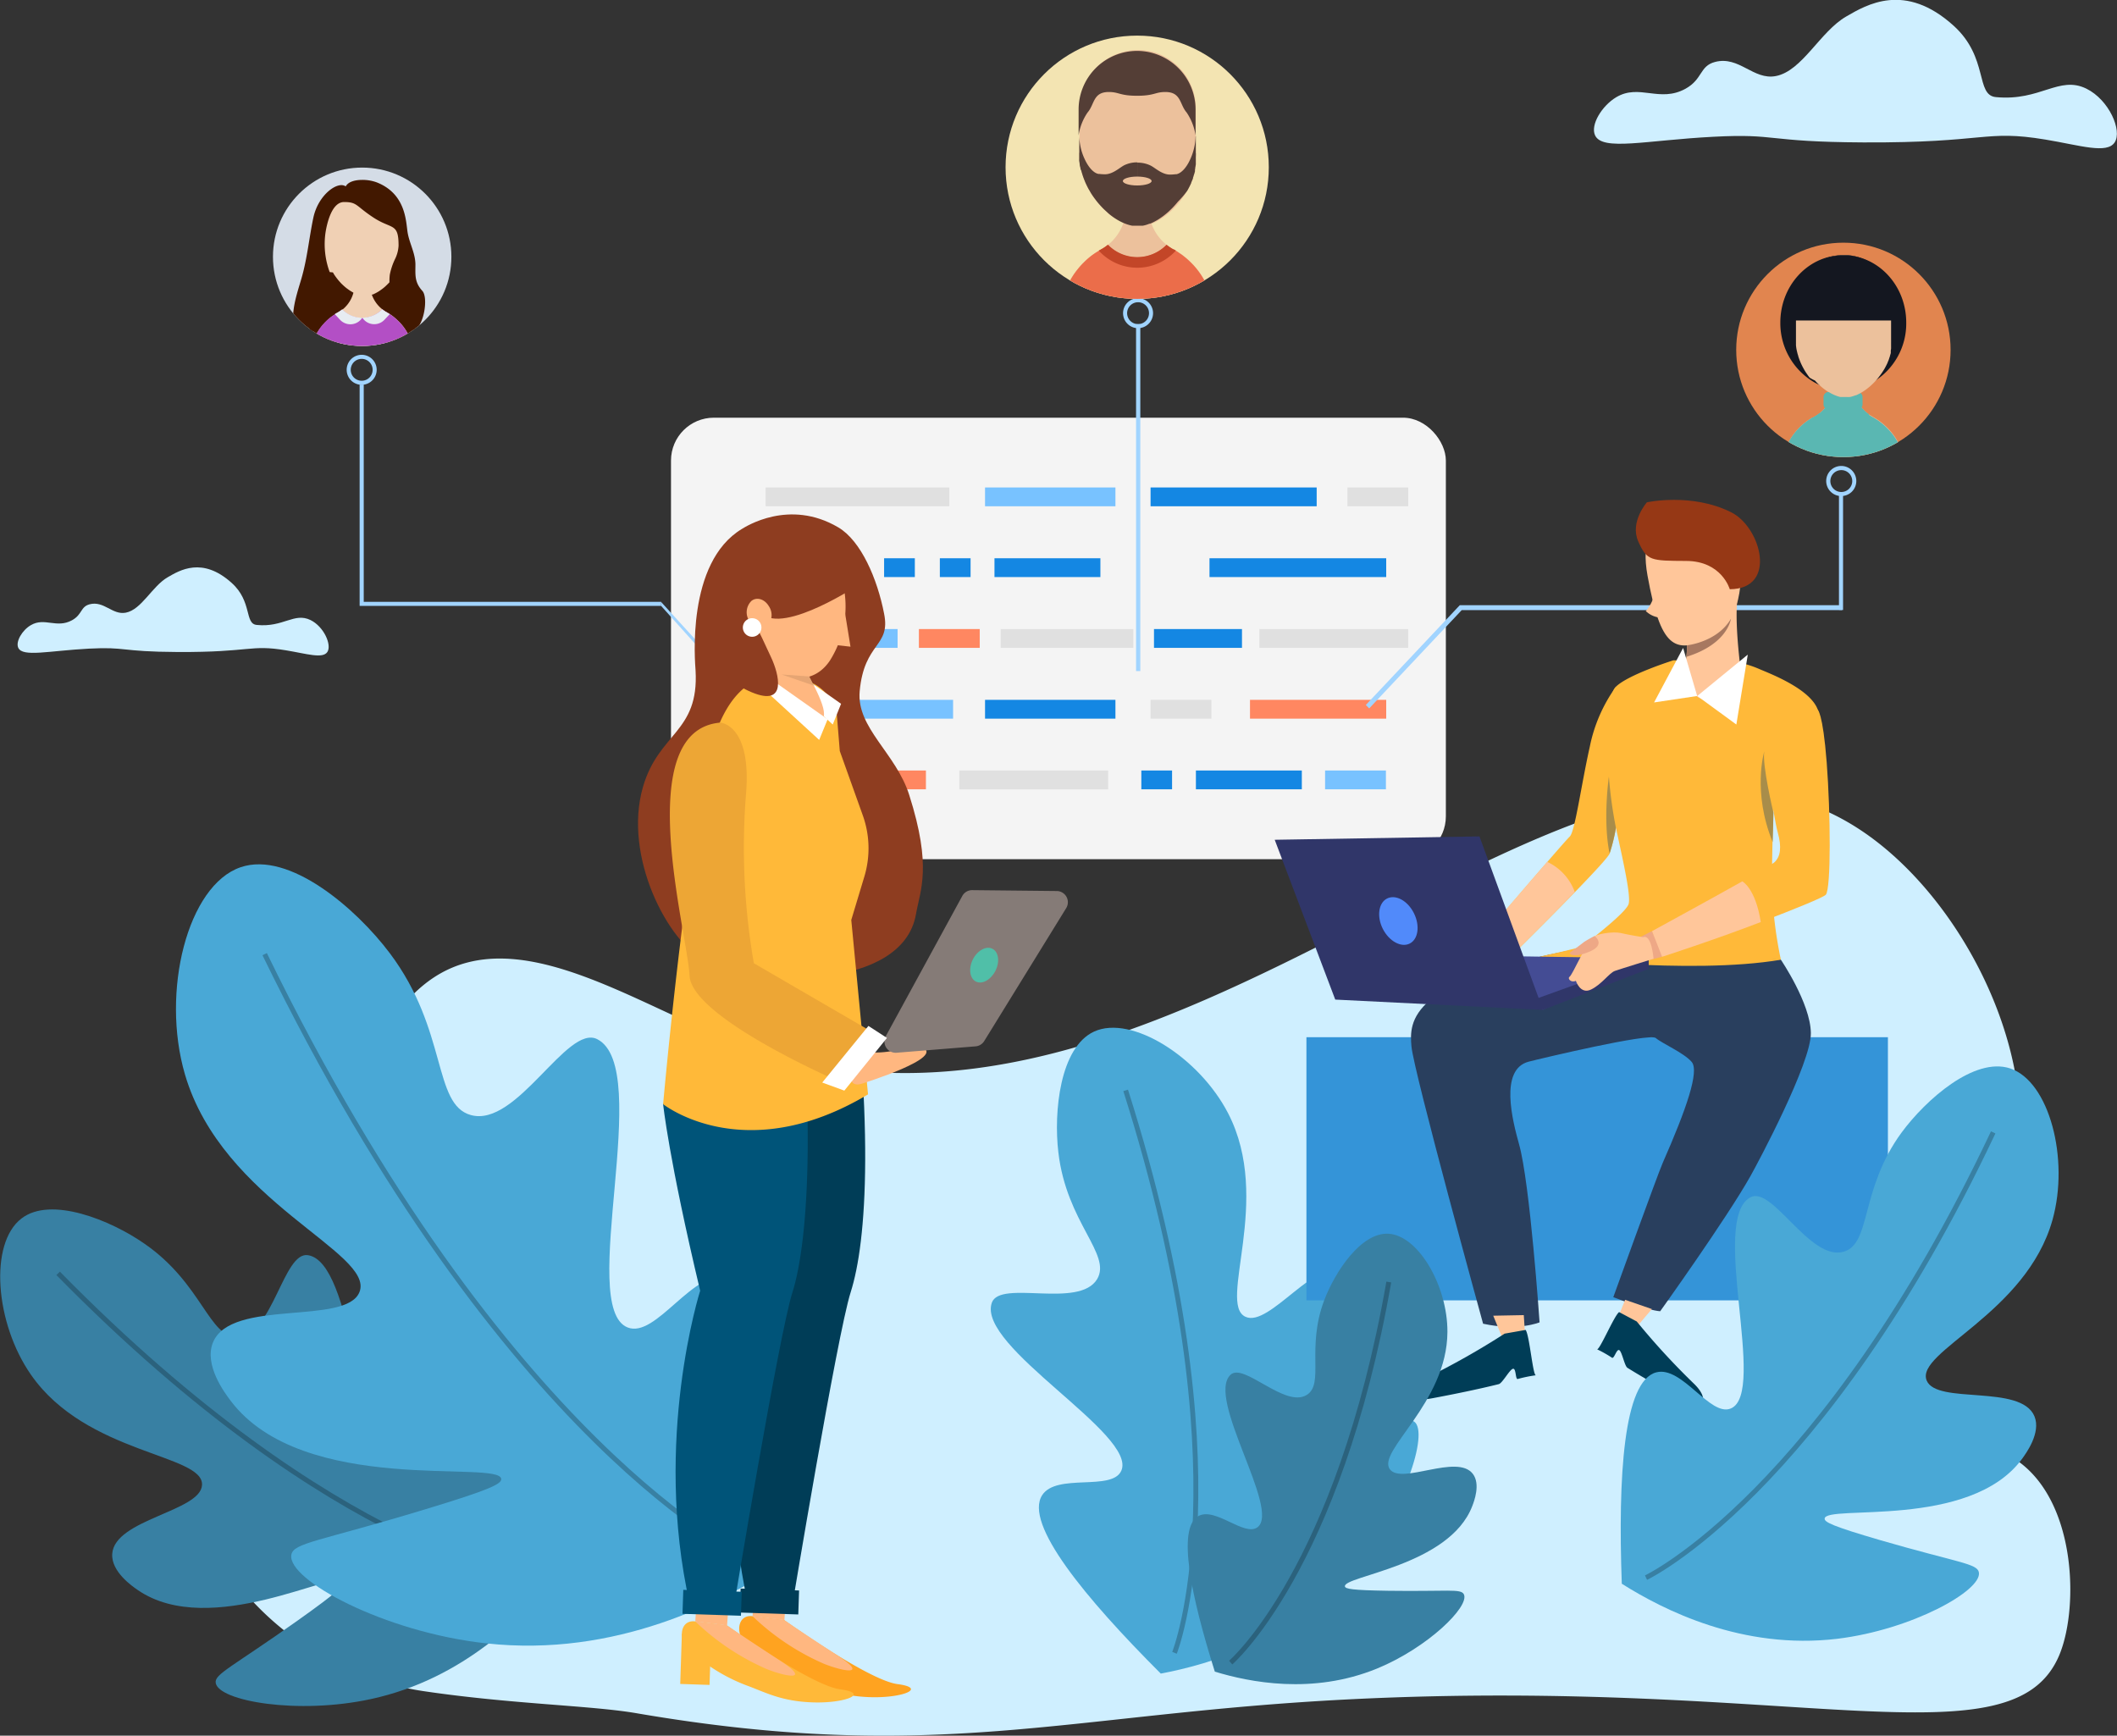 <svg xmlns="http://www.w3.org/2000/svg" xmlns:xlink="http://www.w3.org/1999/xlink" viewBox="0 0 433.31 355.25">
  <rect x="0" y="0" width="433.31" height="355.25" fill="#333333" stroke="none"/>
  <defs>
    <style>
      .cls-1, .cls-4, .cls-6 {
        fill: none;
      }

      .cls-2 {
        fill: #cfefff;
      }

      .cls-3 {
        fill: #3880a3;
      }

      .cls-4 {
        stroke: #2b627d;
      }

      .cls-4, .cls-6 {
        stroke-miterlimit: 10;
      }

      .cls-5 {
        fill: #49a8d6;
      }

      .cls-6 {
        stroke: #3880a3;
      }

      .cls-7 {
        fill: #3494d8;
      }

      .cls-8 {
        fill: #78c2ff;
      }

      .cls-9 {
        fill: #f4f4f4;
      }

      .cls-10 {
        fill: #1487e3;
      }

      .cls-11 {
        fill: #ff8761;
      }

      .cls-12 {
        fill: #e0e0e0;
      }

      .cls-13 {
        fill: #a1d4ff;
      }

      .cls-14 {
        fill: #d4dce6;
      }

      .cls-15 {
        clip-path: url(#clip-path);
      }

      .cls-16 {
        fill: #421800;
      }

      .cls-17 {
        fill: #f0d0b4;
      }

      .cls-18 {
        fill: #b34fc5;
      }

      .cls-19 {
        fill: #e7ecf2;
      }

      .cls-20 {
        fill: #f3e4b2;
      }

      .cls-21 {
        clip-path: url(#clip-path-2);
      }

      .cls-22 {
        fill: #ecc19c;
      }

      .cls-23 {
        fill: #eb6d4a;
      }

      .cls-24 {
        fill: #543e36;
      }

      .cls-25 {
        fill: #c34628;
      }

      .cls-26 {
        fill: #e1854f;
      }

      .cls-27 {
        clip-path: url(#clip-path-10);
      }

      .cls-28 {
        fill: #5ab7b2;
      }

      .cls-29 {
        fill: #141720;
      }

      .cls-30 {
        fill: #ffb939;
      }

      .cls-31 {
        fill: #ffc69a;
      }

      .cls-32 {
        fill: #293f5e;
      }

      .cls-33 {
        fill: #a77860;
      }

      .cls-34 {
        fill: #eea886;
      }

      .cls-35 {
        fill: #a88d4a;
      }

      .cls-36 {
        fill: #444c94;
      }

      .cls-37 {
        fill: #303669;
      }

      .cls-38 {
        fill: #518afa;
      }

      .cls-39 {
        fill: #003d57;
      }

      .cls-40 {
        fill: #963815;
      }

      .cls-41 {
        fill: #fff;
      }

      .cls-42 {
        fill: #8e3d20;
      }

      .cls-43 {
        fill: #ffa320;
      }

      .cls-44 {
        fill: #ffb780;
      }

      .cls-45 {
        fill: #005479;
      }

      .cls-46 {
        fill: #005265;
      }

      .cls-47 {
        opacity: 0.1;
        isolation: isolate;
      }

      .cls-48 {
        fill: #857b77;
      }

      .cls-49 {
        fill: #50bfa8;
      }

      .cls-50 {
        fill: #eda635;
      }
    </style>
    <clipPath id="clip-path" transform="translate(-30.6 -12.71)">
      <circle class="cls-1" cx="104.73" cy="65.26" r="18.26"/>
    </clipPath>
    <clipPath id="clip-path-2" transform="translate(-30.6 -12.71)">
      <circle class="cls-1" cx="263.36" cy="46.94" r="26.94"/>
    </clipPath>
    <clipPath id="clip-path-10" transform="translate(-30.6 -12.71)">
      <circle class="cls-1" cx="407.91" cy="84.32" r="21.94"/>
    </clipPath>
  </defs>
  <title>4-Roles-01</title>
  <g id="Layer_1" data-name="Layer 1">
    <g id="Group_5943" data-name="Group 5943">
      <path id="Path_186835" data-name="Path 186835" class="cls-2" d="M117.14,358.82a60,60,0,0,1-34.68-18.21c-10.7-11.21-10.67-18.91-9.63-23.54,2.3-10.19,33.32-6.75,38.74-22.86,3.56-10.59-8.26-16.84-9.92-36.07-1.48-17.12,5.69-37.52,17.86-45.44,17.33-11.27,40.72,5.36,61.3,13.21,89.73,34.23,171.34-81.23,229.9-43.77,20.75,13.26,37,44.7,32.7,69.3-4.27,24.42-28.65,41.19-22.86,51.74,3.91,7.12,16.09,1.45,25.39,10.51,9.73,9.48,9.87,28.81,6.19,37.7-9.52,22.93-53.63,4.55-145.14,9.12-57.84,2.88-84.57,13.41-146.13,2.85C151.47,361.75,135.28,361.52,117.14,358.82Z" transform="translate(-30.6 -12.71)"/>
      <g id="Group_5762" data-name="Group 5762">
        <path id="Path_186836" data-name="Path 186836" class="cls-3" d="M144.38,335.47c-6.44-20.94-13.93-39-20.83-38.45-5.44.45-7.35,12.22-11.94,12-8.15-.47-8.53-38-18-39.41-5-.75-7.17,16.38-14.32,16.74-5.91.3-7.24-10.9-19.14-19.1C53.28,262.45,41,257.46,35,262.1c-6.67,5.09-5.43,21.42,1.95,32,11.38,16.35,35.36,16.2,35,22.55-.27,5.43-17.95,7-18.38,14.12-.22,3.63,4.12,6.62,5.26,7.4,14.81,10.16,40.89-4.46,42.06-1.72.28.65-1,2-9.31,7.9-13.54,9.61-17.11,11-16.83,12.8.56,3.72,16.78,6.57,31.79,3.31C125.6,356.34,138.1,343.34,144.38,335.47Z" transform="translate(-30.6 -12.71)"/>
        <path id="Path_186837" data-name="Path 186837" class="cls-4" d="M139.31,335.91s-39.52-4.24-96.81-62.58" transform="translate(-30.6 -12.71)"/>
      </g>
      <g id="Group_5763" data-name="Group 5763">
        <path id="Path_186838" data-name="Path 186838" class="cls-5" d="M268.19,355.25c-15.53-15.53-28-30.65-24.29-36.5,2.95-4.6,14.28-.77,16.2-5,3.4-7.45-29.68-25.4-26.49-34.41,1.7-4.79,17.88,1.33,21.56-4.84,3-5.08-6.26-11.52-7.94-25.91-1-8.34.34-21.53,7.3-24.74,7.64-3.52,21.52,5.24,27.46,16.75,9.14,17.75-2.24,38.93,3.53,41.62,4.94,2.3,14.59-12.64,21.13-9.67,3.33,1.51,3.93,6.77,4.09,8.14,2.06,17.89-23.13,34.13-21.25,36.45.44.56,2.2.07,11.36-4.54,14.87-7.48,17.76-10,19.24-8.9,3,2.24-2,17.94-12,29.71C295.49,348.4,278.1,353.38,268.19,355.25Z" transform="translate(-30.6 -12.71)"/>
        <path id="Path_186839" data-name="Path 186839" class="cls-6" d="M271,351s14.78-37-10-115.12" transform="translate(-30.6 -12.71)"/>
      </g>
      <g id="Group_5766" data-name="Group 5766">
        <path id="Path_186844" data-name="Path 186844" class="cls-5" d="M190.11,333.05c.73-30-1.13-56.76-10.35-59-7.26-1.77-14.86,12.69-20.71,10.35-10.38-4.15,5.44-53.09-6.21-59-6.2-3.14-16.44,18.17-25.88,15.53-7.8-2.18-4.67-17.3-16.57-33.12-6.89-9.18-20.63-21-30.54-17.6C69,193.9,63.49,215.65,68.46,232.63c7.68,26.19,38.9,36.43,35.72,44.52-2.72,6.93-26.34,1.24-30,10.35-1.87,4.63,2.48,10.4,3.63,11.91,14.81,19.64,55.05,12,55.38,16,.08,1-2.11,2.15-15.53,6.21-21.77,6.61-27,6.83-27.43,9.32-.89,5.09,18.94,15.83,39.86,18.12C156.63,352,178.53,340.55,190.11,333.05Z" transform="translate(-30.6 -12.71)"/>
        <path id="Path_186845" data-name="Path 186845" class="cls-6" d="M183.33,331.42S133.83,308.73,84.77,208" transform="translate(-30.6 -12.71)"/>
      </g>
    </g>
  </g>
  <g id="Layer_2" data-name="Layer 2">
    <rect id="Rectangle_6708" data-name="Rectangle 6708" class="cls-7" x="267.4" y="212.29" width="119.02" height="53.86"/>
    <g>
      <g id="Group_6030" data-name="Group 6030">
        <rect id="Rectangle_6697" data-name="Rectangle 6697" class="cls-8" x="229.98" y="114.26" width="12.45" height="3.85"/>
        <g id="Group_7501" data-name="Group 7501">
          <rect id="Rectangle_7384" data-name="Rectangle 7384" class="cls-9" x="137.34" y="85.49" width="158.6" height="90.37" rx="8.77"/>
        </g>
        <g id="Group_6027" data-name="Group 6027">
          <rect id="Rectangle_6694" data-name="Rectangle 6694" class="cls-10" x="247.56" y="114.26" width="36.17" height="3.85"/>
        </g>
        <g id="Group_6022" data-name="Group 6022">
          <rect id="Rectangle_6689" data-name="Rectangle 6689" class="cls-11" x="183.1" y="157.7" width="6.42" height="3.85"/>
        </g>
        <g id="Group_7553" data-name="Group 7553">
          <rect id="Rectangle_6687-3" data-name="Rectangle 6687-3" class="cls-10" x="233.61" y="157.7" width="6.29" height="3.85"/>
        </g>
        <g id="Group_7557" data-name="Group 7557">
          <rect id="Rectangle_6687-2" data-name="Rectangle 6687-2" class="cls-10" x="192.37" y="114.26" width="6.29" height="3.85"/>
        </g>
        <g id="Group_7554" data-name="Group 7554">
          <rect id="Rectangle_6697-2" data-name="Rectangle 6697-2" class="cls-8" x="271.22" y="157.7" width="12.45" height="3.85"/>
        </g>
        <g id="Group_6031" data-name="Group 6031">
          <rect id="Rectangle_6698" data-name="Rectangle 6698" class="cls-11" x="188.08" y="128.75" width="12.45" height="3.85"/>
        </g>
        <g id="Group_6033" data-name="Group 6033">
          <rect id="Rectangle_6700" data-name="Rectangle 6700" class="cls-10" x="203.55" y="114.26" width="21.68" height="3.85"/>
        </g>
        <g id="Group_6020" data-name="Group 6020">
          <rect id="Rectangle_6687" data-name="Rectangle 6687" class="cls-10" x="180.96" y="114.26" width="6.29" height="3.85"/>
        </g>
        <g id="Group_7555" data-name="Group 7555">
          <rect id="Rectangle_6700-2" data-name="Rectangle 6700-2" class="cls-10" x="244.78" y="157.7" width="21.68" height="3.85"/>
        </g>
        <g id="Group_6001" data-name="Group 6001">
          <rect id="Rectangle_6668" data-name="Rectangle 6668" class="cls-8" x="157.03" y="128.75" width="26.69" height="3.85"/>
        </g>
        <g id="Group_6005" data-name="Group 6005">
          <rect id="Rectangle_6672" data-name="Rectangle 6672" class="cls-8" x="157.03" y="143.24" width="38.05" height="3.85"/>
        </g>
        <g id="Group_6007" data-name="Group 6007">
          <rect id="Rectangle_6674" data-name="Rectangle 6674" class="cls-10" x="235.5" y="99.77" width="34" height="3.85"/>
        </g>
        <g id="Group_6014" data-name="Group 6014">
          <rect id="Rectangle_6681" data-name="Rectangle 6681" class="cls-11" x="255.85" y="143.24" width="27.88" height="3.85"/>
        </g>
        <g id="Group_6016" data-name="Group 6016">
          <rect id="Rectangle_6683" data-name="Rectangle 6683" class="cls-12" x="275.79" y="99.77" width="12.45" height="3.85"/>
        </g>
        <g id="Group_6017" data-name="Group 6017">
          <rect id="Rectangle_6684" data-name="Rectangle 6684" class="cls-12" x="235.5" y="143.24" width="12.45" height="3.85"/>
        </g>
        <g id="Group_6018" data-name="Group 6018">
          <rect id="Rectangle_6685" data-name="Rectangle 6685" class="cls-10" x="156.71" y="114.26" width="19.47" height="3.85"/>
        </g>
        <g id="Group_5983" data-name="Group 5983">
          <rect id="Rectangle_6650" data-name="Rectangle 6650" class="cls-10" x="236.2" y="128.75" width="18.01" height="3.85"/>
        </g>
        <g id="Group_5986" data-name="Group 5986">
          <rect id="Rectangle_6653" data-name="Rectangle 6653" class="cls-12" x="257.77" y="128.75" width="30.46" height="3.85"/>
        </g>
        <g id="Group_7556" data-name="Group 7556">
          <rect id="Rectangle_6653-2" data-name="Rectangle 6653-2" class="cls-12" x="196.36" y="157.71" width="30.46" height="3.85"/>
        </g>
        <g id="Group_5987" data-name="Group 5987">
          <rect id="Rectangle_6654" data-name="Rectangle 6654" class="cls-12" x="152.14" y="157.05" width="27.95" height="3.85"/>
        </g>
        <g id="Group_5992" data-name="Group 5992">
          <rect id="Rectangle_6659" data-name="Rectangle 6659" class="cls-8" x="201.62" y="99.77" width="26.69" height="3.85"/>
        </g>
        <g id="Group_5993" data-name="Group 5993">
          <rect id="Rectangle_6660" data-name="Rectangle 6660" class="cls-10" x="201.62" y="143.24" width="26.69" height="3.85"/>
        </g>
        <g id="Group_5981" data-name="Group 5981">
          <rect id="Rectangle_6648" data-name="Rectangle 6648" class="cls-12" x="156.71" y="99.77" width="37.6" height="3.85"/>
        </g>
        <g id="Group_5982" data-name="Group 5982">
          <rect id="Rectangle_6649" data-name="Rectangle 6649" class="cls-12" x="204.83" y="128.75" width="27.14" height="3.85"/>
        </g>
      </g>
      <g>
        <g id="Group_7506" data-name="Group 7506">
          <path id="Path_189311" data-name="Path 189311" class="cls-13" d="M165.93,136.72H104.21V91.42h.84v44.47h60.88Z" transform="translate(-30.6 -12.71)"/>
        </g>
        <g id="Group_7508" data-name="Group 7508">
          <path id="Path_189340" data-name="Path 189340" class="cls-13" d="M104.63,91.47a3.07,3.07,0,1,1,3.07-3.07A3.08,3.08,0,0,1,104.63,91.47Zm0-5.31a2.24,2.24,0,1,0,2.24,2.24h0a2.24,2.24,0,0,0-2.24-2.24Z" transform="translate(-30.6 -12.71)"/>
        </g>
        <g id="girl">
          <g id="Group_7518" data-name="Group 7518">
            <circle id="Ellipse_595" data-name="Ellipse 595" class="cls-14" cx="74.13" cy="52.56" r="18.26"/>
            <g class="cls-15">
              <g id="Group_7517" data-name="Group 7517">
                <path id="Path_189457" data-name="Path 189457" class="cls-16" d="M115.51,66V83L94,82.59v-17Z" transform="translate(-30.6 -12.71)"/>
                <path id="Path_189458" data-name="Path 189458" class="cls-17" d="M112.86,58.31v5.27c0,.08,0,.14,0,.22s0,.12,0,.19,0,.09,0,.14,0,.05,0,.08a.77.77,0,0,1,0,.15,2.66,2.66,0,0,1,0,.28s0,0,0,.08,0,.09,0,.14h0c0,.07,0,.14,0,.21s0,.19,0,.28h0a.09.09,0,0,1,0,0h0l0,.15a.64.64,0,0,0,0,.07.36.36,0,0,0,0,.1s0,0,0,.06l0,.06c0,.16-.09.32-.14.48s0,.15-.07.23a0,0,0,0,1,0,0l-.07.2a.14.14,0,0,0,0,.07c0,.06,0,.12-.08.19l-.09.23-.09.2s0,0,0,0l-.1.22a1.51,1.51,0,0,0-.11.22l-.23.43-.1.19a12.73,12.73,0,0,1-1,1.49l-.15.19c-.08.09-.15.18-.23.26a2.09,2.09,0,0,1-.2.22h0c-.2.2-.39.4-.59.58l-.12.12-.21.18-.16.14c-.15.11-.29.23-.44.33l-.18.13-.3.21-.18.11c-.2.12-.41.24-.61.34l-.15.07-.15.08-.2.08-.08,0-.23.09-.29.09-.21,0h0l-.21,0h0l-.17,0-.24,0h-.54l-.17,0h0l-.22,0-.19,0a5.39,5.39,0,0,1-1-.35,6.78,6.78,0,0,1-.92-.49c-.15-.09-.31-.19-.46-.3l-.22-.16a7.38,7.38,0,0,1-.71-.57l-.19-.17-.19-.18a6,6,0,0,1-.43-.44l0,0-.17-.19c-.16-.18-.32-.37-.46-.56a1.84,1.84,0,0,1-.17-.22c-.2-.26-.39-.54-.57-.83,0-.08-.1-.16-.14-.24L98,68.4c-.2-.37-.38-.74-.54-1.12,0-.06-.05-.11-.07-.17a2,2,0,0,1-.08-.22l-.12-.32c0-.1-.07-.21-.1-.32L97,65.94l-.09-.34a.06.06,0,0,0,0,0c0-.16-.07-.32-.1-.48s-.07-.44-.09-.66l0-.21c0-.07,0-.15,0-.22s0-.27,0-.4,0-.18,0-.27v-5a8.13,8.13,0,0,1,7.68-8.12h.91a8.52,8.52,0,0,1,1.33.19,8.13,8.13,0,0,1,6.33,7.85Z" transform="translate(-30.6 -12.71)"/>
                <path id="Path_189459" data-name="Path 189459" class="cls-17" d="M115.32,86H94.15a10.23,10.23,0,0,1,.55-3.38v0c.07-.2.14-.39.22-.58h0c.07-.19.16-.38.24-.56a10.88,10.88,0,0,1,1.29-2,6,6,0,0,1,.4-.46c.06-.08.13-.15.2-.23l.21-.21a9.84,9.84,0,0,1,1.15-1c.2-.14.4-.29.61-.42l.09-.06.23-.14.33-.19h0l.25-.15a5.79,5.79,0,0,0,.72-.5,6.66,6.66,0,0,0,2.53-5.24h3.13a6.41,6.41,0,0,0,.1,1.16A5.71,5.71,0,0,0,106.7,73a6.64,6.64,0,0,0,2.13,3,5,5,0,0,0,.44.32s0,0,0,0a1.64,1.64,0,0,1,.22.14l.25.14,0,0,.52.31,0,0,.2.14a3.91,3.91,0,0,1,.49.34h0c.2.14.39.31.58.47s.38.34.56.51A10.57,10.57,0,0,1,115.32,86Z" transform="translate(-30.6 -12.71)"/>
                <path id="Path_189460" data-name="Path 189460" class="cls-18" d="M115.32,86H94.15a10.33,10.33,0,0,1,.55-3.39,0,0,0,0,0,0,0c.07-.19.14-.38.22-.57h0c.07-.19.16-.38.24-.56a11.29,11.29,0,0,1,1.29-2.06c.13-.15.26-.31.4-.45s.13-.15.2-.23.14-.14.21-.21a9.84,9.84,0,0,1,1.15-1c.2-.15.4-.29.61-.42l.09-.06.23-.14.33-.19h0l.25-.15a7.11,7.11,0,0,0,.72-.5h0a5.68,5.68,0,0,0,4.07,1.72h0A5.73,5.73,0,0,0,108.83,76h0l.43.33,0,0,.22.14a2.8,2.8,0,0,0,.25.14l0,0,.52.31,0,0,.21.13.48.34h0a6.71,6.71,0,0,1,.58.48c.19.16.38.33.56.51A10.57,10.57,0,0,1,115.32,86Z" transform="translate(-30.6 -12.71)"/>
                <path id="Path_189461" data-name="Path 189461" class="cls-16" d="M115.55,80.12h0c-1.05.28-5.19-4.71-5.24-9.94a10.69,10.69,0,0,1,.08-1.27,13.35,13.35,0,0,1,1.13-3.31,7,7,0,0,0,.66-2.62c0-4.79-1.39-3.23-5.26-5.82-.94-.62-1.6-1.13-2.12-1.54-1.44-1.15-1.8-1.56-3.78-1.56-2.51,0-3.5,4.37-3.79,6.23a16.5,16.5,0,0,0,.94,8.35A7,7,0,0,1,97.19,76c-.72,1-1.82,4.29-3.18,5.36a1.18,1.18,0,0,1-1.35.2c-3.72-1.9-1.48-8-.36-11.85,1.2-4.12,1.56-8.3,2.44-12.46,1-4.69,5-7.55,6.62-6.39.54-1,2-1.33,3.4-1.33a8.51,8.51,0,0,1,2.91.49c5.91,2.3,6,7.79,6.33,10.07.26,1.88,1.19,3.64,1.51,5.5h0a7.87,7.87,0,0,1,.12,1.19c0,2.18-.23,3.66,1.42,5.47C118.3,73.65,117.34,79.33,115.55,80.12Z" transform="translate(-30.6 -12.71)"/>
                <g id="Group_7516" data-name="Group 7516">
                  <path id="Path_189462" data-name="Path 189462" class="cls-19" d="M104.75,77.74h0a2.88,2.88,0,0,1-4,.88,2.8,2.8,0,0,1-.56-.47L99.12,77a6.32,6.32,0,0,1,.56-.33h0l.25-.15a7.11,7.11,0,0,0,.72-.5h0a5.68,5.68,0,0,0,4.07,1.72h0Z" transform="translate(-30.6 -12.71)"/>
                  <path id="Path_189463" data-name="Path 189463" class="cls-19" d="M110.38,77l-1.07,1.14a2.88,2.88,0,0,1-4.08.15,2.8,2.8,0,0,1-.47-.56h0A5.7,5.7,0,0,0,108.83,76h0a4.46,4.46,0,0,0,.43.33l0,0,.22.14.25.15,0,0,.52.31Z" transform="translate(-30.6 -12.71)"/>
                </g>
              </g>
            </g>
          </g>
        </g>
        <g id="Group_6038" data-name="Group 6038">
          <path id="Path_187625" data-name="Path 187625" class="cls-13" d="M198.34,172.88l.62-.69-33.05-36.28v.8Z" transform="translate(-30.6 -12.71)"/>
        </g>
      </g>
      <g>
        <g id="Group_7329" data-name="Group 7329">
          <path id="Path_189341" data-name="Path 189341" class="cls-13" d="M263.54,79.88a3.07,3.07,0,1,1,3.07-3.07A3.08,3.08,0,0,1,263.54,79.88Zm0-5.31a2.24,2.24,0,1,0,2.24,2.24A2.23,2.23,0,0,0,263.54,74.57Z" transform="translate(-30.6 -12.71)"/>
        </g>
        <g id="Group_7552" data-name="Group 7552">
          <path id="Path_189312-2" data-name="Path 189312-2" class="cls-13" d="M263.13,150.06v-71H264v71Z" transform="translate(-30.6 -12.71)"/>
        </g>
        <g id="man">
          <g id="Group_7536" data-name="Group 7536">
            <circle id="Ellipse_607" data-name="Ellipse 607" class="cls-20" cx="232.76" cy="34.23" r="26.94"/>
            <g class="cls-21">
              <g id="Group_7528" data-name="Group 7528">
                <path id="Path_189472" data-name="Path 189472" class="cls-22" d="M275.36,35.11v9c0,.13,0,.26,0,.39s0,.21,0,.32,0,.19,0,.28,0,.14,0,.2a.43.43,0,0,1,0,.12,1.79,1.79,0,0,1,0,.23c0,.14,0,.28,0,.42s0,.07,0,.11a1.55,1.55,0,0,1,0,.21h0c0,.11,0,.2-.05.31s-.05.28-.08.42a0,0,0,0,1,0,0,.13.13,0,0,1,0,.06,0,0,0,0,1,0,0,1.74,1.74,0,0,1-.05.22.44.44,0,0,1,0,.1.83.83,0,0,1,0,.15.36.36,0,0,1,0,.1.25.25,0,0,0,0,.07c-.06.24-.14.48-.21.71s-.07.22-.11.34,0,0,0,0l-.11.3,0,.1c0,.09-.07.18-.11.28s-.09.22-.14.34a2.71,2.71,0,0,1-.13.3l0,.05c-.05.1-.09.21-.15.31l-.15.33c-.11.21-.22.43-.34.63l-.16.29a17,17,0,0,1-1.5,2.19,2,2,0,0,1-.23.28q-.15.2-.33.39l-.3.33c-.28.31-.57.59-.86.87l-.18.16-.31.27-.24.2c-.22.18-.43.35-.64.5l-.27.2-.45.3-.25.16c-.3.18-.61.35-.91.5l-.21.11-.23.11-.29.12-.12,0a2.37,2.37,0,0,1-.34.13,4.43,4.43,0,0,1-.44.14l-.3.08s0,0,0,0l-.3.06-.08,0-.25,0c-.11,0-.23,0-.35,0H263l-.26,0h-.05l-.33,0a1.5,1.5,0,0,1-.29-.06,8.21,8.21,0,0,1-1.54-.52,11.71,11.71,0,0,1-1.36-.71l-.67-.44-.34-.24c-.35-.26-.69-.54-1-.84l-.28-.26-.28-.26c-.23-.22-.45-.45-.67-.69l-.26-.28c-.23-.26-.46-.54-.68-.82l-.24-.32c-.3-.39-.58-.8-.85-1.23l-.21-.35c-.08-.13-.16-.28-.24-.42a15.7,15.7,0,0,1-.8-1.65l-.1-.24a2.19,2.19,0,0,1-.12-.33c-.06-.15-.12-.31-.17-.46s-.11-.32-.16-.48-.09-.3-.13-.46-.09-.33-.13-.5,0,0,0-.06c-.06-.23-.11-.47-.15-.71s-.11-.65-.14-1c0-.11,0-.21,0-.31l0-.32,0-.6c0-.13,0-.26,0-.39v-9a12,12,0,0,1,12-12h0a12.44,12.44,0,0,1,2.65.29A12,12,0,0,1,275.36,35Z" transform="translate(-30.6 -12.71)"/>
              </g>
            </g>
            <g class="cls-21">
              <g id="Group_7529" data-name="Group 7529">
                <path id="Path_189473" data-name="Path 189473" class="cls-22" d="M279,77.48H247.76a15.77,15.77,0,0,1,.83-5c.1-.28.21-.57.32-.84h0c.11-.28.24-.56.37-.83a15.12,15.12,0,0,1,1.9-3c.19-.23.38-.46.58-.68s.2-.21.3-.33.21-.21.31-.31A15.66,15.66,0,0,1,254.06,65c.3-.21.6-.43.91-.63l.95-.56h0l.38-.22a9.89,9.89,0,0,0,4.78-8.46h4.62a9.81,9.81,0,0,0,3.7,7.71,7.79,7.79,0,0,0,.65.48l.07.05.32.2.37.22a.05.05,0,0,1,.05,0c.26.14.52.29.77.45l.35.23c.25.16.49.32.72.5h0c.3.22.59.46.87.7s.55.5.81.76A15.54,15.54,0,0,1,279,77.48Z" transform="translate(-30.6 -12.71)"/>
              </g>
            </g>
            <g class="cls-21">
              <g id="Group_7530" data-name="Group 7530">
                <path id="Path_189474" data-name="Path 189474" class="cls-23" d="M279,77.48H247.76a15.77,15.77,0,0,1,.83-5c.1-.28.2-.57.32-.85h0c.11-.28.23-.55.36-.82a15.63,15.63,0,0,1,1.91-3c.18-.23.38-.46.57-.68l.3-.33.32-.32A15.46,15.46,0,0,1,254.05,65c.3-.22.6-.43.91-.63l.49-.3.47-.26h0l.37-.22a8.62,8.62,0,0,0,1.05-.74h0a8.37,8.37,0,0,0,6,2.53h0a8.4,8.4,0,0,0,6-2.53h0c.21.17.43.33.65.49l.07,0,.32.21.37.21.05,0,.42.24.35.21c.11.08.24.15.35.24s.49.32.72.5h0c.29.23.58.46.86.7s.56.5.82.76A15.56,15.56,0,0,1,279,77.48Z" transform="translate(-30.6 -12.71)"/>
              </g>
            </g>
            <g class="cls-21">
              <g id="Group_7531" data-name="Group 7531">
                <path id="Path_189475" data-name="Path 189475" class="cls-24" d="M275.36,44.06c0,.13,0,.26,0,.39s0,.21,0,.32,0,.19,0,.28,0,.14,0,.2a.43.43,0,0,1,0,.12,1.79,1.79,0,0,1,0,.23c0,.14,0,.28,0,.42s0,.07,0,.11a1.55,1.55,0,0,1,0,.21,3.06,3.06,0,0,1-.05.32c0,.12-.05.24-.07.36s0,0,0,.08,0,0,0,.06,0,0,0,0v0c0,.06,0,.12-.05.18a.36.36,0,0,1,0,.1s0,.11,0,.17,0,0,0,.08a.19.19,0,0,0,0,.07c-.06.25-.13.48-.21.72s-.07.21-.1.33,0,0,0,0l-.1.31a.19.19,0,0,0,0,.09c0,.09-.07.19-.11.28s-.09.23-.14.34-.08.2-.12.3l0,.05c-.05.11-.09.21-.14.31l-.16.33c-.11.21-.22.43-.34.64l-.15.28A18.49,18.49,0,0,1,271.69,54l-.23.28-.34.39-.3.33c-.28.31-.57.59-.86.86l-.18.17-.31.27c-.07.07-.16.13-.24.2s-.42.34-.64.5l-.27.19-.45.31-.25.16c-.3.18-.6.35-.9.5l-.22.11-.23.11-.29.12-.12,0-.34.13a4.28,4.28,0,0,1-.43.14l-.31.08h0l-.3.06-.08,0-.24,0-.36,0H263l-.26,0h-.05l-.33,0-.29-.06a8.46,8.46,0,0,1-1.54-.52,10.83,10.83,0,0,1-1.35-.71c-.23-.14-.45-.28-.68-.44l-.33-.24c-.35-.26-.7-.54-1-.84l-.29-.26-.28-.26c-.23-.22-.45-.45-.67-.69-.08-.09-.17-.18-.25-.28-.24-.26-.47-.54-.69-.82l-.24-.32c-.3-.39-.58-.8-.85-1.23-.07-.12-.14-.23-.2-.35s-.17-.28-.25-.42a18,18,0,0,1-.8-1.65c0-.08-.07-.16-.1-.25l-.12-.32c-.06-.15-.12-.31-.17-.47s-.11-.31-.15-.47-.1-.31-.14-.46-.09-.34-.13-.51a.11.11,0,0,0,0-.05l-.15-.72c-.06-.31-.1-.64-.14-1l0-.31,0-.33q0-.28,0-.6v-.38l1.91,3.76,3.29,1.43,3.89.35h0l2.88.27h0l2.69.24h0l6,.54Z" transform="translate(-30.6 -12.71)"/>
              </g>
            </g>
            <g class="cls-21">
              <g id="Group_7532" data-name="Group 7532">
                <path id="Path_189476" data-name="Path 189476" class="cls-24" d="M263.39,46v2.9h0v4.47h0L251.8,47.42s0,0,0-.06c-.06-.23-.11-.47-.15-.71s-.11-.65-.14-1a1.71,1.71,0,0,1,0-.31l0-.32c0-.2,0-.4,0-.6s0-.26,0-.39V40.7a12.11,12.11,0,0,0,.42,2.74,12,12,0,0,0,.76,2h0c.77,1.61,1.8,2.7,2.75,2.87l.18,0a9,9,0,0,0,1.15.07c1.51,0,2.84-1.21,3.68-1.7h0l.12-.08,0,0a6,6,0,0,1,2.86-.66h0Z" transform="translate(-30.6 -12.71)"/>
                <path id="Path_189477" data-name="Path 189477" class="cls-24" d="M275.36,40.55v3.51a14.94,14.94,0,0,1-.23,2.59c-.06.33-.14.67-.22,1l-2.72,3.92-8.81,1.75h0V46h0a6,6,0,0,1,2.86.66l0,0a.57.57,0,0,0,.13.08h0c.84.49,2.17,1.7,3.68,1.7a9,9,0,0,0,1.15-.07l.18,0c.95-.17,2-1.26,2.75-2.87h0a11.14,11.14,0,0,0,.75-2,11.42,11.42,0,0,0,.43-2.78A.45.45,0,0,1,275.36,40.55Z" transform="translate(-30.6 -12.71)"/>
              </g>
            </g>
            <g class="cls-21">
              <g id="Group_7533" data-name="Group 7533">
                <ellipse id="Ellipse_613" data-name="Ellipse 613" class="cls-22" cx="232.77" cy="37.05" rx="2.94" ry="0.91"/>
              </g>
            </g>
            <g class="cls-21">
              <g id="Group_7534" data-name="Group 7534">
                <path id="Path_189478" data-name="Path 189478" class="cls-24" d="M263.37,23.13h0a12,12,0,0,0-12,12v5.28a11.19,11.19,0,0,1,1.84-4.68c1.45-1.66,1.08-4.19,4.34-4.19,2.11,0,2.23.77,5.79.77h0c3.56,0,3.68-.77,5.79-.77,3.26,0,2.89,2.53,4.35,4.19a11.44,11.44,0,0,1,1.83,4.68V35.11A12,12,0,0,0,263.37,23.13Z" transform="translate(-30.6 -12.71)"/>
              </g>
            </g>
            <g class="cls-21">
              <g id="Group_7535" data-name="Group 7535">
                <path id="Path_189479" data-name="Path 189479" class="cls-25" d="M271.28,64l-.32.33a10.62,10.62,0,0,1-15,.15l-.16-.15-.31-.32.47-.27h0l.37-.21a8.62,8.62,0,0,0,1.05-.74h0a8.38,8.38,0,0,0,6,2.54h0a8.4,8.4,0,0,0,6-2.53h0c.21.17.43.33.65.48l.07.05.32.21.37.21.05,0A2.78,2.78,0,0,1,271.28,64Z" transform="translate(-30.6 -12.71)"/>
              </g>
            </g>
          </g>
        </g>
      </g>
      <g>
        <g id="Group_6037" data-name="Group 6037">
          <path id="Path_187624" data-name="Path 187624" class="cls-13" d="M310.85,157.7l18.94-20.12h77.84v-1H329.39L310.16,157Z" transform="translate(-30.6 -12.71)"/>
        </g>
        <g id="Group_7504" data-name="Group 7504">
          <path id="Path_189342" data-name="Path 189342" class="cls-13" d="M407.48,114.24a3.08,3.08,0,1,1,3.07-3.08A3.08,3.08,0,0,1,407.48,114.24Zm0-5.31a2.24,2.24,0,1,0,2.24,2.23,2.23,2.23,0,0,0-2.24-2.23Z" transform="translate(-30.6 -12.71)"/>
        </g>
        <g id="Group_7505" data-name="Group 7505">
          <path id="Path_189312" data-name="Path 189312" class="cls-13" d="M407,137.53V114h.84v23.56Z" transform="translate(-30.6 -12.71)"/>
        </g>
        <g id="man-2" data-name="man">
          <circle id="Ellipse_626" data-name="Ellipse 626" class="cls-26" cx="377.31" cy="71.61" r="21.94"/>
          <g class="cls-27">
            <g id="Group_7549" data-name="Group 7549">
              <g id="Group_7548" data-name="Group 7548">
                <path id="Path_189495" data-name="Path 189495" class="cls-22" d="M420.62,109.19H395.19a12.73,12.73,0,0,1,.68-4.1,7,7,0,0,1,.26-.69h0c.08-.23.19-.45.29-.67a12.66,12.66,0,0,1,1.55-2.47c.16-.19.31-.38.47-.55l.25-.27.25-.26A11.94,11.94,0,0,1,400.32,99c.24-.18.48-.36.74-.52l.33-.2.19-.11.08,0,.18-.09h0l.3-.17a7.46,7.46,0,0,0,.87-.6,8.16,8.16,0,0,0,2.79-4.33c0-.17.08-.36.12-.55a8.3,8.3,0,0,0,.12-1.41h3.76a8.18,8.18,0,0,0,.12,1.4,5.41,5.41,0,0,0,.12.55,6.29,6.29,0,0,0,.22.74,8.13,8.13,0,0,0,2.55,3.59l.28.21.26.18.05,0,.26.16.3.18,0,0c.21.12.42.24.62.37a2.9,2.9,0,0,1,.29.19c.2.13.4.26.59.41h0c.24.17.47.37.7.57s.45.4.67.61A12.67,12.67,0,0,1,420.62,109.19Z" transform="translate(-30.6 -12.71)"/>
                <path id="Path_189496" data-name="Path 189496" class="cls-28" d="M420.62,109.19H395.19a12.73,12.73,0,0,1,.68-4.1,7,7,0,0,1,.26-.69h0c.08-.23.19-.45.29-.67a12.66,12.66,0,0,1,1.55-2.47c.16-.19.31-.38.47-.55l.25-.27.25-.26A11.94,11.94,0,0,1,400.32,99c.24-.18.48-.36.74-.52l.33-.2.19-.11.08,0,.18-.1h0l.3-.17a6.38,6.38,0,0,0,.86-.61h0a6.79,6.79,0,0,0,4.88,2.06h.34a6.8,6.8,0,0,0,4.58-2h0c.17.14.35.28.53.4a.1.1,0,0,1,0,0l.27.16.3.18,0,0c.21.12.42.24.62.37l.3.19c.2.13.39.26.58.41h0c.24.18.48.37.71.57s.45.4.66.62A12.62,12.62,0,0,1,420.62,109.19Z" transform="translate(-30.6 -12.71)"/>
                <path id="Path_189497" data-name="Path 189497" class="cls-28" d="M411.83,94v1.46a1.06,1.06,0,0,1-.19.62,1.09,1.09,0,0,1-.89.46h-5.82a1.09,1.09,0,0,1-1.09-1.08V94a1.09,1.09,0,0,1,1.09-1.09h5.82a1,1,0,0,1,.58.18A1.07,1.07,0,0,1,411.83,94Z" transform="translate(-30.6 -12.71)"/>
                <path id="Path_189498" data-name="Path 189498" class="cls-28" d="M413.09,97.46v3.18h-11.7V98.28l.19-.11.09,0,.17-.1h0l.31-.18a8.29,8.29,0,0,0,.86-.6,7.35,7.35,0,0,0,1.1-1.06,8.29,8.29,0,0,0,.81-1.13h6a8.25,8.25,0,0,0,.72,1,8.7,8.7,0,0,0,1.18,1.17Z" transform="translate(-30.6 -12.71)"/>
                <path id="Path_189499" data-name="Path 189499" class="cls-29" d="M420.77,78.74A13.93,13.93,0,0,1,414,90.89a12.22,12.22,0,0,1-5.75,1.64h-.32a12.09,12.09,0,0,1-6.08-1.63A14,14,0,0,1,395,78.73c0-7.42,5.47-13.48,12.33-13.78h1.31C415.43,65.4,420.77,71.39,420.77,78.74Z" transform="translate(-30.6 -12.71)"/>
                <path id="Path_189500" data-name="Path 189500" class="cls-22" d="M417.67,74.7V82c0,.1,0,.21,0,.31a2.26,2.26,0,0,1,0,.26,1.77,1.77,0,0,1,0,.23s0,.11,0,.16,0,.07,0,.1,0,.12,0,.19,0,.22,0,.34a.29.29,0,0,1,0,.09,1.11,1.11,0,0,1,0,.17h0l0,.25-.06.34s0,0,0,0a.07.07,0,0,1,0,0v0c0,.06,0,.12,0,.18s0,0,0,.08l0,.13s0,0,0,.07a.64.64,0,0,1,0,.07c-.05.19-.11.38-.17.58s0,.17-.08.27,0,0,0,0l-.09.24,0,.07-.09.23a2.33,2.33,0,0,1-.11.28l-.11.24s0,0,0,.05l-.12.25-.13.27-.27.52-.13.23a15.63,15.63,0,0,1-1.23,1.78,2.11,2.11,0,0,1-.19.23l-.27.32-.24.26h0c-.23.25-.46.48-.7.7l-.15.14-.25.22-.2.16c-.17.14-.34.28-.52.41l-.22.16-.36.24-.21.13,0,0a6.13,6.13,0,0,1-.7.39l-.18.09-.18.09-.24.1a.29.29,0,0,1-.1,0l-.28.11-.35.11-.25.07h0l-.25.06h-.06l-.2,0a2.85,2.85,0,0,1-.29,0h-.65l-.2,0h-.05l-.27,0-.23,0a7.21,7.21,0,0,1-1.26-.43,8.86,8.86,0,0,1-1.1-.58l-.06,0c-.17-.1-.33-.21-.49-.32l-.28-.2a10,10,0,0,1-.84-.68l-.23-.21-.23-.21c-.17-.17-.35-.34-.51-.52l0,0-.21-.23A7.35,7.35,0,0,1,401,90l-.2-.25c-.24-.33-.47-.66-.69-1l-.17-.28-.19-.34a14,14,0,0,1-.66-1.35c0-.06-.05-.13-.08-.2a2.77,2.77,0,0,1-.1-.26c-.05-.13-.09-.26-.14-.38l-.12-.39c0-.13-.08-.25-.11-.38s-.07-.27-.1-.41,0,0,0,0c-.05-.19-.09-.38-.13-.58s-.08-.53-.11-.79l0-.25a2.45,2.45,0,0,0,0-.27c0-.16,0-.32,0-.48s0-.21,0-.32V74.7A9.77,9.77,0,0,1,407.37,65h1.19l.22,0H409a8.45,8.45,0,0,1,1.12.19,9.76,9.76,0,0,1,7.59,9.43A.28.28,0,0,1,417.67,74.7Z" transform="translate(-30.6 -12.71)"/>
                <path id="Path_189501" data-name="Path 189501" class="cls-29" d="M419.84,78.31H396c0-7.19,5.06-13,11.4-13.36H409C415.05,65.58,419.84,71.32,419.84,78.31Z" transform="translate(-30.6 -12.71)"/>
              </g>
            </g>
          </g>
        </g>
      </g>
    </g>
    <g id="Group_6087" data-name="Group 6087">
      <g id="Group_6062" data-name="Group 6062">
        <path id="Path_187662" data-name="Path 187662" class="cls-30" d="M364.27,166.18s-1.61,9.61-2.92,16h0a36.73,36.73,0,0,1-1.3,5.26c-.37.8-3.4,4.06-7.12,7.89-6.51,6.7-15.12,15.15-15.12,15.15l-3.36-6.39s7.65-9,12.83-14.94c2.39-2.77,4.27-4.9,4.61-5.21,1.08-1,2.34-10.52,4.11-18.39a31.59,31.59,0,0,1,5.31-12.22Z" transform="translate(-30.6 -12.71)"/>
      </g>
      <g id="Group_6063" data-name="Group 6063">
        <path id="Path_187663" data-name="Path 187663" class="cls-31" d="M352.93,195.29c-6.51,6.7-15.12,15.15-15.12,15.15l-3.36-6.39s7.65-9,12.83-14.94A10.84,10.84,0,0,1,352.93,195.29Z" transform="translate(-30.6 -12.71)"/>
      </g>
      <g id="Group_6065" data-name="Group 6065">
        <path id="Path_187665" data-name="Path 187665" class="cls-30" d="M395.11,209.14c.24.86-44.3,0-44.3,0s12.32-9,13.12-11.36-3.14-16.77-3.65-21.45c-.41-3.74-1.44-20.48,1-23s11.86-5.48,11.86-5.48l13.54.5a21.56,21.56,0,0,1,3.83,1.21c1.6.74,10.73,4,12.21,8.56s-9.11,19.23-9.11,19.23,0,.66-.05,1.74h0c0,1.44-.11,3.63-.16,6-.07,3.07-.13,6.46-.13,8.93A87.67,87.67,0,0,0,395.11,209.14Z" transform="translate(-30.6 -12.71)"/>
      </g>
      <g id="Group_6066" data-name="Group 6066">
        <path id="Path_187666" data-name="Path 187666" class="cls-32" d="M395.11,209.14s6.06,8.9,6.14,15-10.75,26.42-12.39,29.33c-4.93,8.75-18.45,27.62-18.45,27.62s-2.33-.06-9.6-2.88c0,0,9-24.93,10.13-27.52,4.84-11,7.53-18.76,5.91-20.64s-6.06-3.77-7.34-4.88-23.64,4.22-26,4.83c-6.07,1.57-3.31,12.13-2,16.86,2.25,7.91,4.21,36.5,4.21,36.5s-4.32,1.84-11.56.28c0,0-14.21-51.61-14.66-56.75s-.69-13.6,34.33-20Z" transform="translate(-30.6 -12.71)"/>
      </g>
      <g id="Group_6067" data-name="Group 6067">
        <path id="Path_187667" data-name="Path 187667" class="cls-31" d="M376.88,118.41s-11.74-2.65-9.06,12.13,5.51,16,12.6,12.89,6.45-12.53,6.81-17.18S380.63,118.57,376.88,118.41Z" transform="translate(-30.6 -12.71)"/>
      </g>
      <g id="Group_6068" data-name="Group 6068">
        <path id="Path_187668" data-name="Path 187668" class="cls-31" d="M373.78,151.61s5.2,5.52,13.42.51c0,0-1.83-12-.87-17.78s-10.73,9-10.73,9c.16.08.26.64.29,1.43a17.12,17.12,0,0,1-.13,2.37C375.52,149.09,374.92,151.14,373.78,151.61Z" transform="translate(-30.6 -12.71)"/>
      </g>
      <g id="Group_6070" data-name="Group 6070">
        <path id="Path_187670" data-name="Path 187670" class="cls-33" d="M375.76,147.15c8.48-2.61,9.12-7.72,9.13-7.8-2.79,4.8-9,5.44-9,5.44A15.49,15.49,0,0,1,375.76,147.15Z" transform="translate(-30.6 -12.71)"/>
      </g>
      <g id="Group_6071" data-name="Group 6071">
        <path id="Path_187671" data-name="Path 187671" class="cls-31" d="M386.82,149.2s-2.84,7.06-7.44,6.6-.78-7.55-.57-7.61S383.52,146.72,386.82,149.2Z" transform="translate(-30.6 -12.71)"/>
      </g>
      <g id="Group_6072" data-name="Group 6072">
        <path id="Path_187672" data-name="Path 187672" class="cls-30" d="M345.72,208.51s30.76,3.8,49.39.63l-35.61-4.45S359.29,205.6,345.72,208.51Z" transform="translate(-30.6 -12.71)"/>
      </g>
      <g id="Group_6073" data-name="Group 6073">
        <path id="Path_187673" data-name="Path 187673" class="cls-34" d="M368.72,203.29l-2.29,1.16s.52,3.64,1.78,4.74l2.57-.65S370.24,204.55,368.72,203.29Z" transform="translate(-30.6 -12.71)"/>
      </g>
      <g id="Group_6074" data-name="Group 6074">
        <path id="Path_187674" data-name="Path 187674" class="cls-30" d="M404.31,195.84c-.46.53-6.5,3-13.33,5.59h0c-9.33,3.6-19.86,7-19.86,7l-2.4-5.14s11-6,18.48-10.19c3.52-2,6.24-3.57,6.62-3.93,1.2-1.15,1.51-3,.63-6.16s-2.91-17.85-3.14-19.57.57-6.27,4.85-6.5,6.45,1,6.45,1,1.08.45,1.88,10.83S405.4,194.58,404.31,195.84Z" transform="translate(-30.6 -12.71)"/>
      </g>
      <g id="Group_6075" data-name="Group 6075">
        <path id="Path_187675" data-name="Path 187675" class="cls-35" d="M393.59,179.06h0c0,1.44-.11,3.63-.16,6-4.18-10.23-1.76-18.4-1.72-18.54C391.26,169.3,393.55,178.92,393.59,179.06Z" transform="translate(-30.6 -12.71)"/>
      </g>
      <g id="Group_6076" data-name="Group 6076">
        <path id="Path_187676" data-name="Path 187676" class="cls-35" d="M361.35,182.14h0a36.73,36.73,0,0,1-1.3,5.26c-1.42-6.9-.14-15.74-.14-15.74A88,88,0,0,0,361.35,182.14Z" transform="translate(-30.6 -12.71)"/>
      </g>
      <g id="Group_6077" data-name="Group 6077">
        <path id="Path_187677" data-name="Path 187677" class="cls-31" d="M391,201.43h0c-9.33,3.6-20.2,7.11-20.2,7.11l-2.06-5.25s11-6,18.48-10.19C387.19,193.1,389.9,194.42,391,201.43Z" transform="translate(-30.6 -12.71)"/>
      </g>
      <g id="Group_6078" data-name="Group 6078">
        <path id="Path_187678" data-name="Path 187678" class="cls-36" d="M368.06,208.84l-43.71-.64,22.07,11.2Z" transform="translate(-30.6 -12.71)"/>
      </g>
      <g id="Group_6079" data-name="Group 6079">
        <path id="Path_187679" data-name="Path 187679" class="cls-37" d="M346.42,219.41,368.06,211v-2.18l-23.35,8.43Z" transform="translate(-30.6 -12.71)"/>
      </g>
      <g id="Group_6081" data-name="Group 6081">
        <g id="Group_6080" data-name="Group 6080">
          <path id="Path_187680" data-name="Path 187680" class="cls-31" d="M366.93,204.53s-2.73-.42-4.62-.86c-1.46-.34-5.09.13-6,1.06s-3.87,7.47-4.42,7.87.28,1.32,1.26.86c0,0,.9,2.85,3.11,1.78s3.72-3.4,4.88-3.81,7.91-2.49,7.91-2.49S368.67,203.83,366.93,204.53Z" transform="translate(-30.6 -12.71)"/>
        </g>
      </g>
      <g id="Group_6083" data-name="Group 6083">
        <g id="Group_6082" data-name="Group 6082">
          <path id="Path_187681" data-name="Path 187681" class="cls-34" d="M357,204.3a18.32,18.32,0,0,0-2.21,1.23c-.46.38-2.32,1.77-2.77,2.1s.68,1.25,4-.18S357,204.3,357,204.3Z" transform="translate(-30.6 -12.71)"/>
        </g>
      </g>
      <g id="Group_6084" data-name="Group 6084">
        <path id="Path_187682" data-name="Path 187682" class="cls-37" d="M346.42,219.41l-13-35.51-41.91.69,12.39,32.71Z" transform="translate(-30.6 -12.71)"/>
      </g>
      <g id="Group_6085" data-name="Group 6085">
        <path id="Path_187683" data-name="Path 187683" class="cls-38" d="M320,199.61c1.28,2.56.89,5.34-.86,6.22s-4.22-.48-5.5-3-.89-5.34.87-6.22S318.72,197.05,320,199.61Z" transform="translate(-30.6 -12.71)"/>
      </g>
      <g id="Group_6086" data-name="Group 6086">
        <path id="Path_187684" data-name="Path 187684" class="cls-31" d="M382.72,128.79c.16-1.3,2.74-1.78,2.95.18s-1.18,5.39-2.16,5.05S382.51,130.59,382.72,128.79Z" transform="translate(-30.6 -12.71)"/>
      </g>
      <g id="Group_6149" data-name="Group 6149">
        <path id="Path_186815" data-name="Path 186815" class="cls-31" d="M338.08,286.49,336.24,282l6.25-.12.26,4Z" transform="translate(-30.6 -12.71)"/>
        <path id="Path_186816" data-name="Path 186816" class="cls-39" d="M338.57,285.67a160.32,160.32,0,0,1-16.16,9.13c-4.51,2.18-4,5.11,1.34,4.1,4.43-.83,9.38-1.84,13.61-2.89.75-.18,2.2-2.95,2.9-3.14s.48,2.25,1,2.08a27.7,27.7,0,0,1,3.73-.76c-.64.22-1.31-8.13-2.12-9.28Z" transform="translate(-30.6 -12.71)"/>
      </g>
      <path id="Path_187732" data-name="Path 187732" class="cls-31" d="M369.85,132.5s-.84,3.73-2.39,5.27a4.85,4.85,0,0,0,3.21,1.37Z" transform="translate(-30.6 -12.71)"/>
      <path id="Path_187731" data-name="Path 187731" class="cls-40" d="M384.65,133.31s-1.61-5.75-8.89-5.79-8.07,0-9.84-4,1.77-8,1.77-8,9.1-2,17.17,2C391,120.47,394.56,133.26,384.65,133.31Z" transform="translate(-30.6 -12.71)"/>
      <path id="Path_187733" data-name="Path 187733" class="cls-41" d="M378,155.16l10.34-8.47L386,161Z" transform="translate(-30.6 -12.71)"/>
      <path id="Path_187734" data-name="Path 187734" class="cls-41" d="M375.1,145.33l-5.94,11.15,8.82-1.32Z" transform="translate(-30.6 -12.71)"/>
      <g id="Group_5745" data-name="Group 5745">
        <path id="Path_186815-2" data-name="Path 186815-2" class="cls-31" d="M365.81,284.05l2.9-3.41-5.48-1.89-1.38,3.45Z" transform="translate(-30.6 -12.71)"/>
        <path id="Path_186816-2" data-name="Path 186816-2" class="cls-39" d="M365.61,283.18a147.67,147.67,0,0,0,11.67,12.7c3.36,3.22,2.08,5.67-2.37,3.24-3.67-2-7.76-4.31-11.2-6.45-.6-.38-1.1-3.24-1.66-3.61s-1.06,1.85-1.51,1.54a25.9,25.9,0,0,0-3.08-1.74c.5.38,3.49-6.81,4.54-7.6Z" transform="translate(-30.6 -12.71)"/>
      </g>
    </g>
    <g id="Group_5765" data-name="Group 5765">
      <path id="Path_186842" data-name="Path 186842" class="cls-3" d="M279.25,354.85c-4.81-15.29-7.8-29.3-3.4-31.82,3.47-2,9.5,4.32,12.16,2.25,4.71-3.67-10.64-26.45-5.53-31.2,2.72-2.53,11.12,6.89,15.58,4.14,3.68-2.27-.16-9.57,3.61-19.45,2.18-5.73,7.49-13.82,13.08-13.55,6.13.3,12.16,10.66,12.11,20.11-.07,14.58-14.58,24.44-11.76,28.13,2.42,3.15,13.71-3.25,16.94.88,1.65,2.1.27,5.7-.1,6.64-4.7,12.27-26.49,14.29-26.06,16.43.1.5,1.4.78,8.89.89,12.15.17,14.87-.48,15.46.73,1.21,2.48-7.39,10.92-17.78,15.19C299.24,359.63,286.3,357,279.25,354.85Z" transform="translate(-30.6 -12.71)"/>
      <path id="Path_186843" data-name="Path 186843" class="cls-4" d="M282.5,353s22.05-19,32.36-77.89" transform="translate(-30.6 -12.71)"/>
    </g>
    <g id="Group_5764" data-name="Group 5764">
      <path id="Path_186840" data-name="Path 186840" class="cls-5" d="M362.55,336.86c-.79-21.95.35-41.54,7.07-43.27,5.3-1.36,11,9.16,15.24,7.4,7.57-3.13-4.43-38.81,4.05-43.24,4.5-2.35,12.18,13.16,19.06,11.15,5.69-1.66,3.28-12.7,11.84-24.38,5-6.78,14.92-15.53,22.21-13.14,8,2.62,12.19,18.49,8.69,31-5.39,19.23-28.15,27-25.76,32.88,2.05,5,19.29.68,22.06,7.32,1.4,3.37-1.73,7.62-2.55,8.74-10.67,14.5-40.18,9.24-40.39,12.21-.05.71,1.56,1.55,11.41,4.42,16,4.64,19.82,4.76,20.16,6.58.69,3.71-13.73,11.75-29,13.6C387.21,350.44,371.09,342.24,362.55,336.86Z" transform="translate(-30.6 -12.71)"/>
      <path id="Path_186841" data-name="Path 186841" class="cls-6" d="M367.51,335.61s36-17,71.06-91.13" transform="translate(-30.6 -12.71)"/>
    </g>
    <g id="Group_5799" data-name="Group 5799">
      <path id="Path_186915" data-name="Path 186915" class="cls-42" d="M206.56,154.19c.93-10.15,6.38-9,5-15.87-1.38-7.14-4.73-14.93-9.38-17.67-10.05-5.93-19-.11-19.71.31-11.52,6.89-9.59,27.43-9.5,29,.73,12.7-7.56,12.67-10.78,23.86-4.06,14.14,5.05,31.83,13,35.76,10.52,5.18,40.19,5.82,42.89-9.75.85-4.91,3.35-9.6-1.38-24.41C214,166.87,205.87,161.68,206.56,154.19Z" transform="translate(-30.6 -12.71)"/>
      <g id="Group_5796" data-name="Group 5796">
        <path id="Path_186916" data-name="Path 186916" class="cls-43" d="M191.15,344.32s17.13,12.29,23.15,13.08,1.25,2.85-5.4,2.68-9.9-2.07-13.79-3.5a36.13,36.13,0,0,1-11.8-7.32l-.09-.09c-2.18-2.18-1.64-6.06,1.41-5.67Z" transform="translate(-30.6 -12.71)"/>
        <path id="Path_186917" data-name="Path 186917" class="cls-44" d="M191.15,344.32l.34-4.92-6.54-.46-.32,4.56Z" transform="translate(-30.6 -12.71)"/>
        <path id="Path_186918" data-name="Path 186918" class="cls-44" d="M191.15,344.32s3.34,2.32,10.65,7.07c6.89,4.48,1.36,3.42-2.54,1.86a49.79,49.79,0,0,1-14.63-9.75Z" transform="translate(-30.6 -12.71)"/>
        <path id="Path_186919" data-name="Path 186919" class="cls-39" d="M203.25,195.3l-23.32,15.08s-7.62,11.9,5.9,66.49c0,0-9.72,30.49-2.14,64.07l8.95,1.12s9.32-56.23,12.07-64.84C208,266.9,209.85,242.71,203.25,195.3Z" transform="translate(-30.6 -12.71)"/>
        <rect id="Rectangle_6638" data-name="Rectangle 6638" class="cls-39" x="185.64" y="334.52" width="4.91" height="11.97" transform="translate(-189 504.61) rotate(-88.12)"/>
      </g>
      <g id="Group_5797" data-name="Group 5797">
        <path id="Path_186920" data-name="Path 186920" class="cls-30" d="M179.42,345.4s17.13,12.28,23.15,13.07,1.25,2.85-5.39,2.68-9.9-2.07-13.8-3.49a36.15,36.15,0,0,1-11.79-7.32l-.1-.1c-2.18-2.17-1.64-6.06,1.41-5.67Z" transform="translate(-30.6 -12.71)"/>
        <path id="Path_186921" data-name="Path 186921" class="cls-44" d="M179.42,345.4l.35-4.93-6.55-.46-.31,4.56Z" transform="translate(-30.6 -12.71)"/>
        <path id="Path_186922" data-name="Path 186922" class="cls-44" d="M179.42,345.4s3.34,2.32,10.65,7.07c6.89,4.47,1.36,3.42-2.53,1.86a49.69,49.69,0,0,1-14.63-9.76Z" transform="translate(-30.6 -12.71)"/>
        <path id="Path_186923" data-name="Path 186923" class="cls-39" d="M189.45,276.59c2.9-10,4.24-36.69-2.63-80.5l11.8-8.77c4.32,47.67.81,76-3,86.18-3.16,8.46-15.18,64.18-15.18,64.18l-.72-.12C181.59,324.36,187.35,283.83,189.45,276.59Z" transform="translate(-30.6 -12.71)"/>
        <path id="Path_186924" data-name="Path 186924" class="cls-45" d="M191.62,191,166.33,238.7s1.1,11,7.58,38.19c0,0-9.72,30.49-2.14,64.06l8.95,1.13s9.32-56.24,12.07-64.84C196.09,266.92,198.23,238.42,191.62,191Z" transform="translate(-30.6 -12.71)"/>
      </g>
      <path id="Path_186925" data-name="Path 186925" class="cls-46" d="M215.52,380.64" transform="translate(-30.6 -12.71)"/>
      <path id="Path_186926" data-name="Path 186926" class="cls-30" d="M201.89,159.06a9.3,9.3,0,0,0-5.62-6.83c-6.25-2.53-16.85-3.35-20.94,17.06-5.13,25.61-9,69.41-9,69.41s16.55,13.19,41.94-2L204.84,201l2.68-8.89a20,20,0,0,0-.31-12.48l-4.72-13.2Z" transform="translate(-30.6 -12.71)"/>
      <path id="Path_186927" data-name="Path 186927" class="cls-41" d="M191.75,149l11,7.76L201.05,161l-11.28-10.33Z" transform="translate(-30.6 -12.71)"/>
      <path id="Path_186928" data-name="Path 186928" class="cls-44" d="M187.81,129.09l-8.29,3L189,155c8.13,6.06,9.24,5.22,9.24,5.22,2.86-.54-1-6.94-2.89-10.86Z" transform="translate(-30.6 -12.71)"/>
      <path id="Path_186929" data-name="Path 186929" class="cls-41" d="M189,152.16l11,7.77-1.73,4.22L187,153.82Z" transform="translate(-30.6 -12.71)"/>
      <path id="Path_186930" data-name="Path 186930" class="cls-44" d="M201.1,126.85a20.7,20.7,0,0,1-.64,21.07c-4.47,6.68-13.23,3.2-17.83-3.35-4.08-5.81-5.58-14.44-1.64-19.88C186.1,117.63,196.59,118.43,201.1,126.85Z" transform="translate(-30.6 -12.71)"/>
      <path id="Path_186931" data-name="Path 186931" class="cls-42" d="M198.35,124.6s-11-2.34-16.58,19c-1.21,4.64-15.73-23,9.63-24.39,10.49-.57,13.44,14.65,13.44,14.65S205.54,124.69,198.35,124.6Z" transform="translate(-30.6 -12.71)"/>
      <path id="Path_186932" data-name="Path 186932" class="cls-47" d="M197.46,153.13l-6.88-2.37,5.75.4Z" transform="translate(-30.6 -12.71)"/>
      <path id="Path_186933" data-name="Path 186933" class="cls-42" d="M205.4,133s-16.71,10.85-19.65,4.17c-1.84-4.18-7.58.28-5.8-2.55C198.86,104.76,205.4,133,205.4,133Z" transform="translate(-30.6 -12.71)"/>
      <path id="Path_186934" data-name="Path 186934" class="cls-42" d="M180,134.59c2.79-.13,6.29,8.1,8.42,12.64,1.61,3.43,3.39,10.23-3.94,7.18-3.36-1.4-8.66-4.7-8.86-11.08C175.44,139.35,177.63,134.71,180,134.59Z" transform="translate(-30.6 -12.71)"/>
      <g id="Group_5798" data-name="Group 5798">
        <path id="Path_186935" data-name="Path 186935" class="cls-44" d="M184,139.86c.87,1.45,2.46,1.93,3.56,1.08a3.27,3.27,0,0,0,.4-4.17c-.86-1.45-2.46-1.93-3.55-1.07A3.25,3.25,0,0,0,184,139.86Z" transform="translate(-30.6 -12.71)"/>
      </g>
      <path id="Path_186936" data-name="Path 186936" class="cls-41" d="M186.45,141.1a1.9,1.9,0,1,1-1.95-1.86,1.9,1.9,0,0,1,1.95,1.86Z" transform="translate(-30.6 -12.71)"/>
      <path id="Path_186937" data-name="Path 186937" class="cls-44" d="M203.44,137.43l1.24,7.64-4.47-.5Z" transform="translate(-30.6 -12.71)"/>
      <path id="Path_186938" data-name="Path 186938" class="cls-30" d="M170.17,347l-.34,10.37,6,.2.16-4.83Z" transform="translate(-30.6 -12.71)"/>
      <rect id="Rectangle_6639" data-name="Rectangle 6639" class="cls-45" x="173.91" y="334.79" width="4.91" height="11.97" transform="translate(-200.62 493.14) rotate(-88.12)"/>
    </g>
    <path id="Path_186940" data-name="Path 186940" class="cls-44" d="M204.76,231.93s-.78,3.59,2.31,2.56c0,0,17.59-5.47,12.11-7.48-1.61-.59-5.44,1.32-10.06,1.11C202.86,227.84,204.76,231.93,204.76,231.93Z" transform="translate(-30.6 -12.71)"/>
    <g id="Group_6145" data-name="Group 6145">
      <path id="Path_187724" data-name="Path 187724" class="cls-48" d="M214.1,228.18l16.19-1.31a2.29,2.29,0,0,0,1.76-1.08l16.78-27.21a2.29,2.29,0,0,0-.75-3.16,2.22,2.22,0,0,0-1.18-.34l-17.34-.18a2.28,2.28,0,0,0-2,1.2L211.9,224.8a2.3,2.3,0,0,0,2.2,3.38Z" transform="translate(-30.6 -12.71)"/>
      <g id="Group_6558" data-name="Group 6558">
        <path id="Path_187683-2" data-name="Path 187683-2" class="cls-49" d="M229.72,209.09c-.92,1.86-.64,3.88.63,4.52s3.06-.35,4-2.21.64-3.88-.63-4.51S230.65,207.24,229.72,209.09Z" transform="translate(-30.6 -12.71)"/>
      </g>
    </g>
    <g id="Group_5843" data-name="Group 5843">
      <g id="Group_5842" data-name="Group 5842">
        <path id="Path_187063" data-name="Path 187063" class="cls-50" d="M178,160.61s6.54.28,5.28,14.81a137.94,137.94,0,0,0,1.62,34.44l26.84,15.59-8,9.25s-31.56-13.44-32-22.29S159.69,162.24,178,160.61Z" transform="translate(-30.6 -12.71)"/>
        <path id="Path_187064" data-name="Path 187064" class="cls-41" d="M212.14,225.15l-3.79-2.46-9.45,11.59,4.52,1.65Z" transform="translate(-30.6 -12.71)"/>
      </g>
    </g>
    <path id="Path_187001" data-name="Path 187001" class="cls-2" d="M78,132c-6-5.4-10.62-2.56-13.08-1.14-3.19,1.84-5.33,6.63-8.58,7.25-2.73.52-4.45-2.48-7.39-1.72-1.9.5-1.48,2.1-3.61,3.27-3.16,1.73-5.61-.65-8.42,1-1.75,1-3.17,3.37-2.58,4.64.91,1.95,6.21.61,14.44.17,7.8-.41,6.24.63,18.22.69,15.06.07,14.73-1.58,22.17-.34,4.23.7,7.48,1.76,8.43.34s-.68-5.18-3.44-6.54c-3.34-1.63-5.59,1.55-11,1C80.61,140.4,82.28,135.82,78,132Z" transform="translate(-30.6 -12.71)"/>
    <path id="Path_186998" data-name="Path 186998" class="cls-2" d="M430.5,18c-10-9.08-17.87-4.3-22-1.92-5.37,3.09-9,11.16-14.43,12.2-4.6.87-7.49-4.18-12.43-2.89-3.2.83-2.49,3.52-6.06,5.49-5.31,2.91-9.43-1.09-14.17,1.73-2.94,1.76-5.32,5.67-4.33,7.8,1.52,3.28,10.44,1,24.27.29,13.12-.69,10.5,1.06,30.64,1.16,25.31.12,24.77-2.66,37.28-.58,7.11,1.18,12.56,3,14.16.58s-1.14-8.71-5.78-11c-5.61-2.75-9.4,2.59-18.5,1.73C434.89,32.23,437.69,24.53,430.5,18Z" transform="translate(-30.6 -12.71)"/>
  </g>
</svg>
